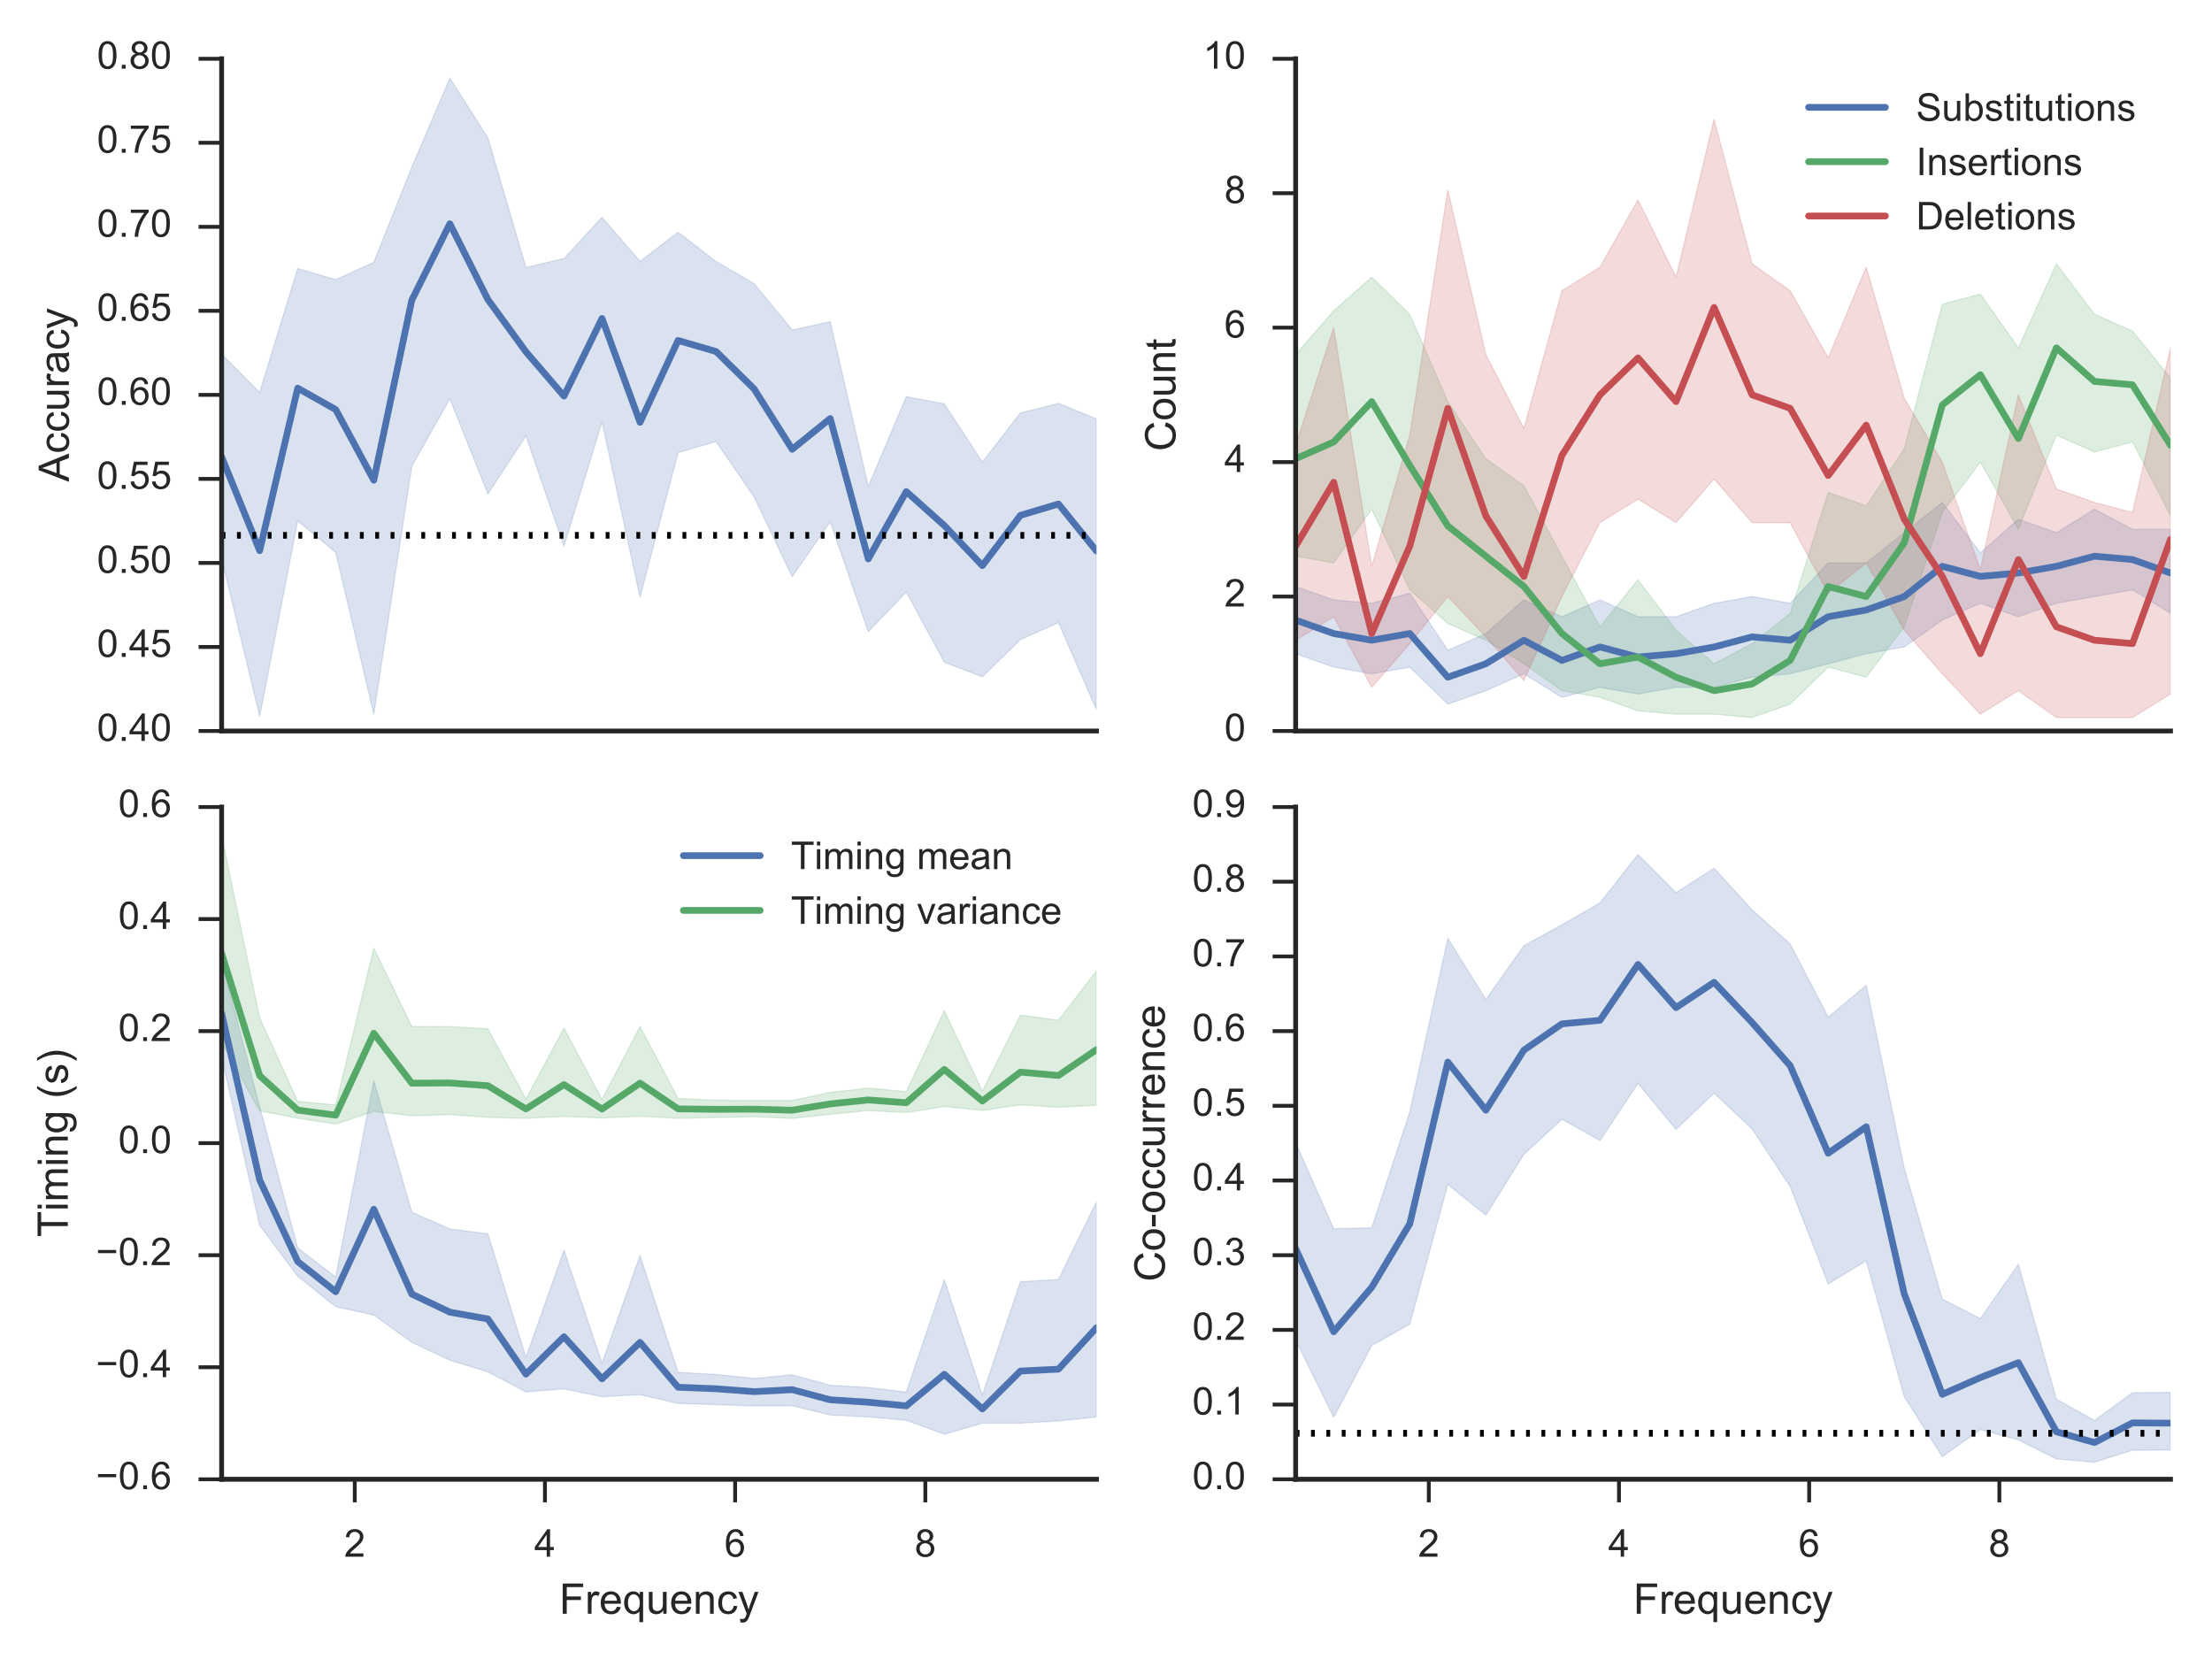 <?xml version="1.0" encoding="utf-8" standalone="no"?>
<!DOCTYPE svg PUBLIC "-//W3C//DTD SVG 1.1//EN"
  "http://www.w3.org/Graphics/SVG/1.1/DTD/svg11.dtd">
<!-- Created with matplotlib (http://matplotlib.org/) -->
<svg height="432pt" version="1.1" viewBox="0 0 576 432" width="576pt" xmlns="http://www.w3.org/2000/svg" xmlns:xlink="http://www.w3.org/1999/xlink">
 <defs>
  <style type="text/css">
*{stroke-linecap:butt;stroke-linejoin:round;stroke-miterlimit:100000;}
  </style>
 </defs>
 <g id="figure_1">
  <g id="patch_1">
   <path d="M 0 432 
L 576 432 
L 576 0 
L 0 0 
z
" style="fill:#ffffff;"/>
  </g>
  <g id="axes_1">
   <g id="patch_2">
    <path d="M 57.712 190.35 
L 285.525 190.35 
L 285.525 15.3 
L 57.712 15.3 
z
" style="fill:#ffffff;"/>
   </g>
   <g id="matplotlib.axis_1"/>
   <g id="matplotlib.axis_2">
    <g id="ytick_1">
     <g id="line2d_1">
      <defs>
       <path d="M 0 0 
L -6 0 
" id="meaf7dfcb16" style="stroke:#262626;"/>
      </defs>
      <g>
       <use style="fill:#262626;stroke:#262626;" x="57.712" xlink:href="#meaf7dfcb16" y="190.35"/>
      </g>
     </g>
     <g id="text_1">
      <!-- 0.40 -->
      <defs>
       <path d="M 4.156 35.297 
Q 4.156 48 6.766 55.734 
Q 9.375 63.484 14.516 67.672 
Q 19.672 71.875 27.484 71.875 
Q 33.25 71.875 37.594 69.547 
Q 41.938 67.234 44.766 62.859 
Q 47.609 58.5 49.219 52.219 
Q 50.828 45.953 50.828 35.297 
Q 50.828 22.703 48.234 14.969 
Q 45.656 7.234 40.5 3 
Q 35.359 -1.219 27.484 -1.219 
Q 17.141 -1.219 11.234 6.203 
Q 4.156 15.141 4.156 35.297 
M 13.188 35.297 
Q 13.188 17.672 17.312 11.828 
Q 21.438 6 27.484 6 
Q 33.547 6 37.672 11.859 
Q 41.797 17.719 41.797 35.297 
Q 41.797 52.984 37.672 58.781 
Q 33.547 64.594 27.391 64.594 
Q 21.344 64.594 17.719 59.469 
Q 13.188 52.938 13.188 35.297 
" id="ArialMT-30"/>
       <path d="M 9.078 0 
L 9.078 10.016 
L 19.094 10.016 
L 19.094 0 
z
" id="ArialMT-2e"/>
       <path d="M 32.328 0 
L 32.328 17.141 
L 1.266 17.141 
L 1.266 25.203 
L 33.938 71.578 
L 41.109 71.578 
L 41.109 25.203 
L 50.781 25.203 
L 50.781 17.141 
L 41.109 17.141 
L 41.109 0 
z
M 32.328 25.203 
L 32.328 57.469 
L 9.906 25.203 
z
" id="ArialMT-34"/>
      </defs>
      <g style="fill:#262626;" transform="translate(25.252 192.935)scale(0.1 -0.1)">
       <use xlink:href="#ArialMT-30"/>
       <use x="55.615" xlink:href="#ArialMT-2e"/>
       <use x="83.398" xlink:href="#ArialMT-34"/>
       <use x="139.014" xlink:href="#ArialMT-30"/>
      </g>
     </g>
    </g>
    <g id="ytick_2">
     <g id="line2d_2">
      <g>
       <use style="fill:#262626;stroke:#262626;" x="57.712" xlink:href="#meaf7dfcb16" y="168.469"/>
      </g>
     </g>
     <g id="text_2">
      <!-- 0.45 -->
      <defs>
       <path d="M 4.156 18.75 
L 13.375 19.531 
Q 14.406 12.797 18.141 9.391 
Q 21.875 6 27.156 6 
Q 33.5 6 37.891 10.781 
Q 42.281 15.578 42.281 23.484 
Q 42.281 31 38.062 35.344 
Q 33.844 39.703 27 39.703 
Q 22.75 39.703 19.328 37.766 
Q 15.922 35.844 13.969 32.766 
L 5.719 33.844 
L 12.641 70.609 
L 48.25 70.609 
L 48.25 62.203 
L 19.672 62.203 
L 15.828 42.969 
Q 22.266 47.469 29.344 47.469 
Q 38.719 47.469 45.156 40.969 
Q 51.609 34.469 51.609 24.266 
Q 51.609 14.547 45.953 7.469 
Q 39.062 -1.219 27.156 -1.219 
Q 17.391 -1.219 11.203 4.25 
Q 5.031 9.719 4.156 18.75 
" id="ArialMT-35"/>
      </defs>
      <g style="fill:#262626;" transform="translate(25.252 171.054)scale(0.1 -0.1)">
       <use xlink:href="#ArialMT-30"/>
       <use x="55.615" xlink:href="#ArialMT-2e"/>
       <use x="83.398" xlink:href="#ArialMT-34"/>
       <use x="139.014" xlink:href="#ArialMT-35"/>
      </g>
     </g>
    </g>
    <g id="ytick_3">
     <g id="line2d_3">
      <g>
       <use style="fill:#262626;stroke:#262626;" x="57.712" xlink:href="#meaf7dfcb16" y="146.588"/>
      </g>
     </g>
     <g id="text_3">
      <!-- 0.50 -->
      <g style="fill:#262626;" transform="translate(25.252 149.173)scale(0.1 -0.1)">
       <use xlink:href="#ArialMT-30"/>
       <use x="55.615" xlink:href="#ArialMT-2e"/>
       <use x="83.398" xlink:href="#ArialMT-35"/>
       <use x="139.014" xlink:href="#ArialMT-30"/>
      </g>
     </g>
    </g>
    <g id="ytick_4">
     <g id="line2d_4">
      <g>
       <use style="fill:#262626;stroke:#262626;" x="57.712" xlink:href="#meaf7dfcb16" y="124.706"/>
      </g>
     </g>
     <g id="text_4">
      <!-- 0.55 -->
      <g style="fill:#262626;" transform="translate(25.252 127.291)scale(0.1 -0.1)">
       <use xlink:href="#ArialMT-30"/>
       <use x="55.615" xlink:href="#ArialMT-2e"/>
       <use x="83.398" xlink:href="#ArialMT-35"/>
       <use x="139.014" xlink:href="#ArialMT-35"/>
      </g>
     </g>
    </g>
    <g id="ytick_5">
     <g id="line2d_5">
      <g>
       <use style="fill:#262626;stroke:#262626;" x="57.712" xlink:href="#meaf7dfcb16" y="102.825"/>
      </g>
     </g>
     <g id="text_5">
      <!-- 0.60 -->
      <defs>
       <path d="M 49.75 54.047 
L 41.016 53.375 
Q 39.844 58.547 37.703 60.891 
Q 34.125 64.656 28.906 64.656 
Q 24.703 64.656 21.531 62.312 
Q 17.391 59.281 14.984 53.469 
Q 12.594 47.656 12.5 36.922 
Q 15.672 41.75 20.266 44.094 
Q 24.859 46.438 29.891 46.438 
Q 38.672 46.438 44.844 39.969 
Q 51.031 33.5 51.031 23.25 
Q 51.031 16.5 48.125 10.719 
Q 45.219 4.938 40.141 1.859 
Q 35.062 -1.219 28.609 -1.219 
Q 17.625 -1.219 10.688 6.859 
Q 3.766 14.938 3.766 33.5 
Q 3.766 54.25 11.422 63.672 
Q 18.109 71.875 29.438 71.875 
Q 37.891 71.875 43.281 67.141 
Q 48.688 62.406 49.75 54.047 
M 13.875 23.188 
Q 13.875 18.656 15.797 14.5 
Q 17.719 10.359 21.188 8.172 
Q 24.656 6 28.469 6 
Q 34.031 6 38.031 10.484 
Q 42.047 14.984 42.047 22.703 
Q 42.047 30.125 38.078 34.391 
Q 34.125 38.672 28.125 38.672 
Q 22.172 38.672 18.016 34.391 
Q 13.875 30.125 13.875 23.188 
" id="ArialMT-36"/>
      </defs>
      <g style="fill:#262626;" transform="translate(25.252 105.41)scale(0.1 -0.1)">
       <use xlink:href="#ArialMT-30"/>
       <use x="55.615" xlink:href="#ArialMT-2e"/>
       <use x="83.398" xlink:href="#ArialMT-36"/>
       <use x="139.014" xlink:href="#ArialMT-30"/>
      </g>
     </g>
    </g>
    <g id="ytick_6">
     <g id="line2d_6">
      <g>
       <use style="fill:#262626;stroke:#262626;" x="57.712" xlink:href="#meaf7dfcb16" y="80.944"/>
      </g>
     </g>
     <g id="text_6">
      <!-- 0.65 -->
      <g style="fill:#262626;" transform="translate(25.252 83.529)scale(0.1 -0.1)">
       <use xlink:href="#ArialMT-30"/>
       <use x="55.615" xlink:href="#ArialMT-2e"/>
       <use x="83.398" xlink:href="#ArialMT-36"/>
       <use x="139.014" xlink:href="#ArialMT-35"/>
      </g>
     </g>
    </g>
    <g id="ytick_7">
     <g id="line2d_7">
      <g>
       <use style="fill:#262626;stroke:#262626;" x="57.712" xlink:href="#meaf7dfcb16" y="59.062"/>
      </g>
     </g>
     <g id="text_7">
      <!-- 0.70 -->
      <defs>
       <path d="M 4.734 62.203 
L 4.734 70.656 
L 51.078 70.656 
L 51.078 63.812 
Q 44.234 56.547 37.516 44.484 
Q 30.812 32.422 27.156 19.672 
Q 24.516 10.688 23.781 0 
L 14.75 0 
Q 14.891 8.453 18.062 20.406 
Q 21.234 32.375 27.172 43.484 
Q 33.109 54.594 39.797 62.203 
z
" id="ArialMT-37"/>
      </defs>
      <g style="fill:#262626;" transform="translate(25.252 61.648)scale(0.1 -0.1)">
       <use xlink:href="#ArialMT-30"/>
       <use x="55.615" xlink:href="#ArialMT-2e"/>
       <use x="83.398" xlink:href="#ArialMT-37"/>
       <use x="139.014" xlink:href="#ArialMT-30"/>
      </g>
     </g>
    </g>
    <g id="ytick_8">
     <g id="line2d_8">
      <g>
       <use style="fill:#262626;stroke:#262626;" x="57.712" xlink:href="#meaf7dfcb16" y="37.181"/>
      </g>
     </g>
     <g id="text_8">
      <!-- 0.75 -->
      <g style="fill:#262626;" transform="translate(25.252 39.766)scale(0.1 -0.1)">
       <use xlink:href="#ArialMT-30"/>
       <use x="55.615" xlink:href="#ArialMT-2e"/>
       <use x="83.398" xlink:href="#ArialMT-37"/>
       <use x="139.014" xlink:href="#ArialMT-35"/>
      </g>
     </g>
    </g>
    <g id="ytick_9">
     <g id="line2d_9">
      <g>
       <use style="fill:#262626;stroke:#262626;" x="57.712" xlink:href="#meaf7dfcb16" y="15.3"/>
      </g>
     </g>
     <g id="text_9">
      <!-- 0.80 -->
      <defs>
       <path d="M 17.672 38.812 
Q 12.203 40.828 9.562 44.531 
Q 6.938 48.25 6.938 53.422 
Q 6.938 61.234 12.547 66.547 
Q 18.172 71.875 27.484 71.875 
Q 36.859 71.875 42.578 66.422 
Q 48.297 60.984 48.297 53.172 
Q 48.297 48.188 45.672 44.5 
Q 43.062 40.828 37.75 38.812 
Q 44.344 36.672 47.781 31.875 
Q 51.219 27.094 51.219 20.453 
Q 51.219 11.281 44.719 5.031 
Q 38.234 -1.219 27.641 -1.219 
Q 17.047 -1.219 10.547 5.047 
Q 4.047 11.328 4.047 20.703 
Q 4.047 27.688 7.594 32.391 
Q 11.141 37.109 17.672 38.812 
M 15.922 53.719 
Q 15.922 48.641 19.188 45.406 
Q 22.469 42.188 27.688 42.188 
Q 32.766 42.188 36.016 45.375 
Q 39.266 48.578 39.266 53.219 
Q 39.266 58.062 35.906 61.359 
Q 32.562 64.656 27.594 64.656 
Q 22.562 64.656 19.234 61.422 
Q 15.922 58.203 15.922 53.719 
M 13.094 20.656 
Q 13.094 16.891 14.875 13.375 
Q 16.656 9.859 20.172 7.922 
Q 23.688 6 27.734 6 
Q 34.031 6 38.125 10.047 
Q 42.234 14.109 42.234 20.359 
Q 42.234 26.703 38.016 30.859 
Q 33.797 35.016 27.438 35.016 
Q 21.234 35.016 17.156 30.906 
Q 13.094 26.812 13.094 20.656 
" id="ArialMT-38"/>
      </defs>
      <g style="fill:#262626;" transform="translate(25.252 17.885)scale(0.1 -0.1)">
       <use xlink:href="#ArialMT-30"/>
       <use x="55.615" xlink:href="#ArialMT-2e"/>
       <use x="83.398" xlink:href="#ArialMT-38"/>
       <use x="139.014" xlink:href="#ArialMT-30"/>
      </g>
     </g>
    </g>
    <g id="text_10">
     <!-- Accuracy -->
     <defs>
      <path d="M 40.438 19 
L 49.078 17.875 
Q 47.656 8.938 41.812 3.875 
Q 35.984 -1.172 27.484 -1.172 
Q 16.844 -1.172 10.375 5.781 
Q 3.906 12.75 3.906 25.734 
Q 3.906 34.125 6.688 40.422 
Q 9.469 46.734 15.156 49.875 
Q 20.844 53.031 27.547 53.031 
Q 35.984 53.031 41.359 48.75 
Q 46.734 44.484 48.25 36.625 
L 39.703 35.297 
Q 38.484 40.531 35.375 43.156 
Q 32.281 45.797 27.875 45.797 
Q 21.234 45.797 17.078 41.031 
Q 12.938 36.281 12.938 25.984 
Q 12.938 15.531 16.938 10.797 
Q 20.953 6.062 27.391 6.062 
Q 32.562 6.062 36.031 9.234 
Q 39.5 12.406 40.438 19 
" id="ArialMT-63"/>
      <path d="M 40.438 6.391 
Q 35.547 2.25 31.031 0.531 
Q 26.516 -1.172 21.344 -1.172 
Q 12.797 -1.172 8.203 3 
Q 3.609 7.172 3.609 13.672 
Q 3.609 17.484 5.344 20.625 
Q 7.078 23.781 9.891 25.688 
Q 12.703 27.594 16.219 28.562 
Q 18.797 29.25 24.031 29.891 
Q 34.672 31.156 39.703 32.906 
Q 39.75 34.719 39.75 35.203 
Q 39.75 40.578 37.25 42.781 
Q 33.891 45.75 27.25 45.75 
Q 21.047 45.75 18.094 43.578 
Q 15.141 41.406 13.719 35.891 
L 5.125 37.062 
Q 6.297 42.578 8.984 45.969 
Q 11.672 49.359 16.75 51.188 
Q 21.828 53.031 28.516 53.031 
Q 35.156 53.031 39.297 51.469 
Q 43.453 49.906 45.406 47.531 
Q 47.359 45.172 48.141 41.547 
Q 48.578 39.312 48.578 33.453 
L 48.578 21.734 
Q 48.578 9.469 49.141 6.219 
Q 49.703 2.984 51.375 0 
L 42.188 0 
Q 40.828 2.734 40.438 6.391 
M 39.703 26.031 
Q 34.906 24.078 25.344 22.703 
Q 19.922 21.922 17.672 20.938 
Q 15.438 19.969 14.203 18.094 
Q 12.984 16.219 12.984 13.922 
Q 12.984 10.406 15.641 8.062 
Q 18.312 5.719 23.438 5.719 
Q 28.516 5.719 32.469 7.938 
Q 36.422 10.156 38.281 14.016 
Q 39.703 17 39.703 22.797 
z
" id="ArialMT-61"/>
      <path d="M 6.203 -19.969 
L 5.219 -11.719 
Q 8.109 -12.5 10.25 -12.5 
Q 13.188 -12.5 14.938 -11.516 
Q 16.703 -10.547 17.828 -8.797 
Q 18.656 -7.469 20.516 -2.25 
Q 20.75 -1.516 21.297 -0.094 
L 1.609 51.859 
L 11.078 51.859 
L 21.875 21.828 
Q 23.969 16.109 25.641 9.812 
Q 27.156 15.875 29.25 21.625 
L 40.328 51.859 
L 49.125 51.859 
L 29.391 -0.875 
Q 26.219 -9.422 24.469 -12.641 
Q 22.125 -17 19.094 -19.016 
Q 16.062 -21.047 11.859 -21.047 
Q 9.328 -21.047 6.203 -19.969 
" id="ArialMT-79"/>
      <path d="M -0.141 0 
L 27.344 71.578 
L 37.547 71.578 
L 66.844 0 
L 56.062 0 
L 47.703 21.688 
L 17.781 21.688 
L 9.906 0 
z
M 20.516 29.391 
L 44.781 29.391 
L 37.312 49.219 
Q 33.891 58.25 32.234 64.062 
Q 30.859 57.172 28.375 50.391 
z
" id="ArialMT-41"/>
      <path d="M 40.578 0 
L 40.578 7.625 
Q 34.516 -1.172 24.125 -1.172 
Q 19.531 -1.172 15.547 0.578 
Q 11.578 2.344 9.641 5 
Q 7.719 7.672 6.938 11.531 
Q 6.391 14.109 6.391 19.734 
L 6.391 51.859 
L 15.188 51.859 
L 15.188 23.094 
Q 15.188 16.219 15.719 13.812 
Q 16.547 10.359 19.234 8.375 
Q 21.922 6.391 25.875 6.391 
Q 29.828 6.391 33.297 8.422 
Q 36.766 10.453 38.203 13.938 
Q 39.656 17.438 39.656 24.078 
L 39.656 51.859 
L 48.438 51.859 
L 48.438 0 
z
" id="ArialMT-75"/>
      <path d="M 6.5 0 
L 6.5 51.859 
L 14.406 51.859 
L 14.406 44 
Q 17.438 49.516 20 51.266 
Q 22.562 53.031 25.641 53.031 
Q 30.078 53.031 34.672 50.203 
L 31.641 42.047 
Q 28.422 43.953 25.203 43.953 
Q 22.312 43.953 20.016 42.219 
Q 17.719 40.484 16.75 37.406 
Q 15.281 32.719 15.281 27.156 
L 15.281 0 
z
" id="ArialMT-72"/>
     </defs>
     <g style="fill:#262626;" transform="translate(17.936 125.442)rotate(-90.0)scale(0.11 -0.11)">
      <use xlink:href="#ArialMT-41"/>
      <use x="66.699" xlink:href="#ArialMT-63"/>
      <use x="116.699" xlink:href="#ArialMT-63"/>
      <use x="166.699" xlink:href="#ArialMT-75"/>
      <use x="222.314" xlink:href="#ArialMT-72"/>
      <use x="255.615" xlink:href="#ArialMT-61"/>
      <use x="311.23" xlink:href="#ArialMT-63"/>
      <use x="361.23" xlink:href="#ArialMT-79"/>
     </g>
    </g>
   </g>
   <g id="PolyCollection_1">
    <defs>
     <path d="M 57.712 -339.808 
L 57.712 -286.595 
L 67.617 -245.479 
L 77.522 -296.383 
L 87.427 -288.13 
L 97.332 -246.047 
L 107.237 -310.607 
L 117.142 -328.167 
L 127.047 -303.396 
L 136.952 -318.489 
L 146.857 -289.79 
L 156.761 -322.101 
L 166.666 -276.507 
L 176.571 -314.149 
L 186.476 -317.017 
L 196.381 -302.564 
L 206.286 -281.838 
L 216.191 -296.129 
L 226.096 -267.517 
L 236.001 -277.843 
L 245.905 -259.554 
L 255.81 -255.759 
L 265.715 -265.458 
L 275.62 -269.88 
L 285.525 -247.205 
L 285.525 -322.926 
L 285.525 -322.926 
L 275.62 -326.968 
L 265.715 -324.479 
L 255.81 -311.663 
L 245.905 -326.84 
L 236.001 -328.702 
L 226.096 -305.334 
L 216.191 -348.246 
L 206.286 -346.068 
L 196.381 -358.141 
L 186.476 -363.879 
L 176.571 -371.538 
L 166.666 -363.919 
L 156.761 -375.424 
L 146.857 -364.669 
L 136.952 -362.362 
L 127.047 -396.09 
L 117.142 -411.622 
L 107.237 -388.464 
L 97.332 -363.69 
L 87.427 -359.18 
L 77.522 -362.089 
L 67.617 -329.826 
L 57.712 -339.808 
z
" id="m295ebd6a8b" style="stroke:#4c72b0;stroke-opacity:0.2;stroke-width:0.3;"/>
    </defs>
    <g clip-path="url(#p35e0acf60a)">
     <use style="fill:#4c72b0;fill-opacity:0.2;stroke:#4c72b0;stroke-opacity:0.2;stroke-width:0.3;" x="0.0" xlink:href="#m295ebd6a8b" y="432.0"/>
    </g>
   </g>
   <g id="line2d_10">
    <path clip-path="url(#p35e0acf60a)" d="M 57.712 118.974 
L 67.617 143.393 
L 77.522 101.07 
L 87.427 106.652 
L 97.332 125.039 
L 107.237 78.143 
L 117.142 58.268 
L 127.047 77.999 
L 136.952 91.599 
L 146.857 103.139 
L 156.761 82.921 
L 166.666 109.975 
L 176.571 88.652 
L 186.476 91.537 
L 196.381 101.287 
L 206.286 116.991 
L 216.191 108.983 
L 226.096 145.533 
L 236.001 128.006 
L 245.905 136.852 
L 255.81 147.293 
L 265.715 134.199 
L 275.62 131.24 
L 285.525 143.491 
" style="fill:none;stroke:#4c72b0;stroke-linecap:round;stroke-width:1.75;"/>
   </g>
   <g id="line2d_11">
    <path clip-path="url(#p35e0acf60a)" d="M 57.712 139.4 
L 285.525 139.4 
" style="fill:none;stroke:#000000;stroke-dasharray:1,3;stroke-dashoffset:0.0;stroke-width:1.75;"/>
   </g>
   <g id="patch_3">
    <path d="M 57.712 190.35 
L 285.525 190.35 
" style="fill:none;stroke:#262626;stroke-linecap:square;stroke-linejoin:miter;stroke-width:1.25;"/>
   </g>
   <g id="patch_4">
    <path d="M 57.712 190.35 
L 57.712 15.3 
" style="fill:none;stroke:#262626;stroke-linecap:square;stroke-linejoin:miter;stroke-width:1.25;"/>
   </g>
  </g>
  <g id="axes_2">
   <g id="patch_5">
    <path d="M 337.387 190.35 
L 565.2 190.35 
L 565.2 15.3 
L 337.387 15.3 
z
" style="fill:#ffffff;"/>
   </g>
   <g id="matplotlib.axis_3"/>
   <g id="matplotlib.axis_4">
    <g id="ytick_10">
     <g id="line2d_12">
      <g>
       <use style="fill:#262626;stroke:#262626;" x="337.387" xlink:href="#meaf7dfcb16" y="190.35"/>
      </g>
     </g>
     <g id="text_11">
      <!-- 0 -->
      <g style="fill:#262626;" transform="translate(318.827 192.935)scale(0.1 -0.1)">
       <use xlink:href="#ArialMT-30"/>
      </g>
     </g>
    </g>
    <g id="ytick_11">
     <g id="line2d_13">
      <g>
       <use style="fill:#262626;stroke:#262626;" x="337.387" xlink:href="#meaf7dfcb16" y="155.34"/>
      </g>
     </g>
     <g id="text_12">
      <!-- 2 -->
      <defs>
       <path d="M 50.344 8.453 
L 50.344 0 
L 3.031 0 
Q 2.938 3.172 4.047 6.109 
Q 5.859 10.938 9.828 15.625 
Q 13.812 20.312 21.344 26.469 
Q 33.016 36.031 37.109 41.625 
Q 41.219 47.219 41.219 52.203 
Q 41.219 57.422 37.469 61 
Q 33.734 64.594 27.734 64.594 
Q 21.391 64.594 17.578 60.781 
Q 13.766 56.984 13.719 50.25 
L 4.688 51.172 
Q 5.609 61.281 11.656 66.578 
Q 17.719 71.875 27.938 71.875 
Q 38.234 71.875 44.234 66.156 
Q 50.25 60.453 50.25 52 
Q 50.25 47.703 48.484 43.547 
Q 46.734 39.406 42.656 34.812 
Q 38.578 30.219 29.109 22.219 
Q 21.188 15.578 18.938 13.203 
Q 16.703 10.844 15.234 8.453 
z
" id="ArialMT-32"/>
      </defs>
      <g style="fill:#262626;" transform="translate(318.827 157.925)scale(0.1 -0.1)">
       <use xlink:href="#ArialMT-32"/>
      </g>
     </g>
    </g>
    <g id="ytick_12">
     <g id="line2d_14">
      <g>
       <use style="fill:#262626;stroke:#262626;" x="337.387" xlink:href="#meaf7dfcb16" y="120.33"/>
      </g>
     </g>
     <g id="text_13">
      <!-- 4 -->
      <g style="fill:#262626;" transform="translate(318.827 122.915)scale(0.1 -0.1)">
       <use xlink:href="#ArialMT-34"/>
      </g>
     </g>
    </g>
    <g id="ytick_13">
     <g id="line2d_15">
      <g>
       <use style="fill:#262626;stroke:#262626;" x="337.387" xlink:href="#meaf7dfcb16" y="85.32"/>
      </g>
     </g>
     <g id="text_14">
      <!-- 6 -->
      <g style="fill:#262626;" transform="translate(318.827 87.905)scale(0.1 -0.1)">
       <use xlink:href="#ArialMT-36"/>
      </g>
     </g>
    </g>
    <g id="ytick_14">
     <g id="line2d_16">
      <g>
       <use style="fill:#262626;stroke:#262626;" x="337.387" xlink:href="#meaf7dfcb16" y="50.31"/>
      </g>
     </g>
     <g id="text_15">
      <!-- 8 -->
      <g style="fill:#262626;" transform="translate(318.827 52.895)scale(0.1 -0.1)">
       <use xlink:href="#ArialMT-38"/>
      </g>
     </g>
    </g>
    <g id="ytick_15">
     <g id="line2d_17">
      <g>
       <use style="fill:#262626;stroke:#262626;" x="337.387" xlink:href="#meaf7dfcb16" y="15.3"/>
      </g>
     </g>
     <g id="text_16">
      <!-- 10 -->
      <defs>
       <path d="M 37.25 0 
L 28.469 0 
L 28.469 56 
Q 25.297 52.984 20.141 49.953 
Q 14.984 46.922 10.891 45.406 
L 10.891 53.906 
Q 18.266 57.375 23.781 62.297 
Q 29.297 67.234 31.594 71.875 
L 37.25 71.875 
z
" id="ArialMT-31"/>
      </defs>
      <g style="fill:#262626;" transform="translate(313.266 17.885)scale(0.1 -0.1)">
       <use xlink:href="#ArialMT-31"/>
       <use x="55.615" xlink:href="#ArialMT-30"/>
      </g>
     </g>
    </g>
    <g id="text_17">
     <!-- Count -->
     <defs>
      <path d="M 25.781 7.859 
L 27.047 0.094 
Q 23.344 -0.688 20.406 -0.688 
Q 15.625 -0.688 12.984 0.828 
Q 10.359 2.344 9.281 4.812 
Q 8.203 7.281 8.203 15.188 
L 8.203 45.016 
L 1.766 45.016 
L 1.766 51.859 
L 8.203 51.859 
L 8.203 64.703 
L 16.938 69.969 
L 16.938 51.859 
L 25.781 51.859 
L 25.781 45.016 
L 16.938 45.016 
L 16.938 14.703 
Q 16.938 10.938 17.406 9.859 
Q 17.875 8.797 18.922 8.156 
Q 19.969 7.516 21.922 7.516 
Q 23.391 7.516 25.781 7.859 
" id="ArialMT-74"/>
      <path d="M 58.797 25.094 
L 68.266 22.703 
Q 65.281 11.031 57.547 4.906 
Q 49.812 -1.219 38.625 -1.219 
Q 27.047 -1.219 19.797 3.484 
Q 12.547 8.203 8.766 17.141 
Q 4.984 26.078 4.984 36.328 
Q 4.984 47.516 9.25 55.828 
Q 13.531 64.156 21.406 68.469 
Q 29.297 72.797 38.766 72.797 
Q 49.516 72.797 56.828 67.328 
Q 64.156 61.859 67.047 51.953 
L 57.719 49.75 
Q 55.219 57.562 50.484 61.125 
Q 45.75 64.703 38.578 64.703 
Q 30.328 64.703 24.781 60.734 
Q 19.234 56.781 16.984 50.109 
Q 14.75 43.453 14.75 36.375 
Q 14.75 27.25 17.406 20.438 
Q 20.062 13.625 25.672 10.25 
Q 31.297 6.891 37.844 6.891 
Q 45.797 6.891 51.312 11.469 
Q 56.844 16.062 58.797 25.094 
" id="ArialMT-43"/>
      <path d="M 3.328 25.922 
Q 3.328 40.328 11.328 47.266 
Q 18.016 53.031 27.641 53.031 
Q 38.328 53.031 45.109 46.016 
Q 51.906 39.016 51.906 26.656 
Q 51.906 16.656 48.906 10.906 
Q 45.906 5.172 40.156 2 
Q 34.422 -1.172 27.641 -1.172 
Q 16.75 -1.172 10.031 5.812 
Q 3.328 12.797 3.328 25.922 
M 12.359 25.922 
Q 12.359 15.969 16.703 11.016 
Q 21.047 6.062 27.641 6.062 
Q 34.188 6.062 38.531 11.031 
Q 42.875 16.016 42.875 26.219 
Q 42.875 35.844 38.5 40.797 
Q 34.125 45.75 27.641 45.75 
Q 21.047 45.75 16.703 40.812 
Q 12.359 35.891 12.359 25.922 
" id="ArialMT-6f"/>
      <path d="M 6.594 0 
L 6.594 51.859 
L 14.5 51.859 
L 14.5 44.484 
Q 20.219 53.031 31 53.031 
Q 35.688 53.031 39.625 51.344 
Q 43.562 49.656 45.516 46.922 
Q 47.469 44.188 48.25 40.438 
Q 48.734 37.984 48.734 31.891 
L 48.734 0 
L 39.938 0 
L 39.938 31.547 
Q 39.938 36.922 38.906 39.578 
Q 37.891 42.234 35.281 43.812 
Q 32.672 45.406 29.156 45.406 
Q 23.531 45.406 19.453 41.844 
Q 15.375 38.281 15.375 28.328 
L 15.375 0 
z
" id="ArialMT-6e"/>
     </defs>
     <g style="fill:#262626;" transform="translate(306.079 117.501)rotate(-90.0)scale(0.11 -0.11)">
      <use xlink:href="#ArialMT-43"/>
      <use x="72.217" xlink:href="#ArialMT-6f"/>
      <use x="127.832" xlink:href="#ArialMT-75"/>
      <use x="183.447" xlink:href="#ArialMT-6e"/>
      <use x="239.062" xlink:href="#ArialMT-74"/>
     </g>
    </g>
   </g>
   <g id="PolyCollection_2">
    <defs>
     <path d="M 337.387 -279.286 
L 337.387 -261.781 
L 347.292 -258.28 
L 357.197 -256.529 
L 367.102 -258.28 
L 377.007 -248.652 
L 386.912 -252.153 
L 396.817 -256.529 
L 406.722 -250.403 
L 416.627 -253.006 
L 426.532 -251.278 
L 436.436 -253.028 
L 446.341 -253.028 
L 456.246 -255.654 
L 466.151 -256.529 
L 476.056 -259.155 
L 485.961 -261.781 
L 495.866 -263.531 
L 505.771 -270.533 
L 515.676 -274.909 
L 525.58 -271.409 
L 535.485 -274.909 
L 545.39 -276.66 
L 555.295 -278.411 
L 565.2 -272.284 
L 565.2 -294.165 
L 565.2 -294.165 
L 555.295 -294.165 
L 545.39 -299.416 
L 535.485 -293.312 
L 525.58 -296.791 
L 515.676 -288.038 
L 505.771 -301.167 
L 495.866 -293.29 
L 485.961 -285.413 
L 476.056 -285.413 
L 466.151 -274.909 
L 456.246 -276.66 
L 446.341 -274.909 
L 436.436 -271.409 
L 426.532 -271.409 
L 416.627 -275.785 
L 406.722 -271.409 
L 396.817 -275.785 
L 386.912 -267.032 
L 377.007 -262.678 
L 367.102 -277.535 
L 357.197 -274.909 
L 347.292 -275.785 
L 337.387 -279.286 
z
" id="m5ef0b4d9e6" style="stroke:#4c72b0;stroke-opacity:0.2;stroke-width:0.3;"/>
    </defs>
    <g clip-path="url(#pf154da0964)">
     <use style="fill:#4c72b0;fill-opacity:0.2;stroke:#4c72b0;stroke-opacity:0.2;stroke-width:0.3;" x="0.0" xlink:href="#m5ef0b4d9e6" y="432.0"/>
    </g>
   </g>
   <g id="PolyCollection_3">
    <defs>
     <path d="M 337.387 -339.678 
L 337.387 -287.163 
L 347.292 -285.413 
L 357.197 -299.416 
L 367.102 -278.411 
L 377.007 -269.658 
L 386.912 -265.282 
L 396.817 -259.155 
L 406.722 -252.153 
L 416.627 -250.403 
L 426.532 -246.901 
L 436.436 -246.026 
L 446.341 -246.026 
L 456.246 -245.151 
L 466.151 -248.652 
L 476.056 -258.28 
L 485.961 -255.654 
L 495.866 -268.783 
L 505.771 -298.541 
L 515.676 -311.67 
L 525.58 -294.165 
L 535.485 -318.672 
L 545.39 -314.296 
L 555.295 -316.921 
L 565.2 -297.666 
L 565.2 -333.551 
L 565.2 -333.551 
L 555.295 -345.805 
L 545.39 -350.181 
L 535.485 -363.31 
L 525.58 -341.428 
L 515.676 -355.433 
L 505.771 -352.807 
L 495.866 -315.171 
L 485.961 -300.292 
L 476.056 -303.793 
L 466.151 -272.284 
L 456.246 -264.406 
L 446.341 -259.155 
L 436.436 -267.908 
L 426.532 -281.036 
L 416.627 -268.783 
L 406.722 -287.163 
L 396.817 -305.543 
L 386.912 -312.545 
L 377.007 -327.425 
L 367.102 -350.181 
L 357.197 -359.809 
L 347.292 -351.078 
L 337.387 -339.678 
z
" id="m6948a35276" style="stroke:#55a868;stroke-opacity:0.2;stroke-width:0.3;"/>
    </defs>
    <g clip-path="url(#pf154da0964)">
     <use style="fill:#55a868;fill-opacity:0.2;stroke:#55a868;stroke-opacity:0.2;stroke-width:0.3;" x="0.0" xlink:href="#m6948a35276" y="432.0"/>
    </g>
   </g>
   <g id="PolyCollection_4">
    <defs>
     <path d="M 337.387 -316.046 
L 337.387 -265.282 
L 347.292 -271.387 
L 357.197 -253.028 
L 367.102 -264.406 
L 377.007 -276.66 
L 386.912 -266.157 
L 396.817 -254.779 
L 406.722 -276.66 
L 416.627 -295.916 
L 426.532 -302.042 
L 436.436 -295.916 
L 446.341 -307.272 
L 456.246 -295.916 
L 466.151 -295.894 
L 476.056 -277.535 
L 485.961 -285.413 
L 495.866 -267.908 
L 505.771 -256.529 
L 515.676 -246.026 
L 525.58 -252.153 
L 535.485 -245.151 
L 545.39 -245.151 
L 555.295 -245.151 
L 565.2 -251.278 
L 565.2 -341.428 
L 565.2 -341.428 
L 555.295 -298.541 
L 545.39 -301.167 
L 535.485 -304.668 
L 525.58 -329.197 
L 515.676 -283.662 
L 505.771 -311.67 
L 495.866 -328.3 
L 485.961 -362.435 
L 476.056 -338.803 
L 466.151 -356.308 
L 456.246 -363.31 
L 446.341 -400.945 
L 436.436 -359.809 
L 426.532 -379.94 
L 416.627 -362.435 
L 406.722 -356.308 
L 396.817 -320.423 
L 386.912 -339.678 
L 377.007 -382.565 
L 367.102 -318.672 
L 357.197 -284.537 
L 347.292 -346.68 
L 337.387 -316.046 
z
" id="m2689308c7f" style="stroke:#c44e52;stroke-opacity:0.2;stroke-width:0.3;"/>
    </defs>
    <g clip-path="url(#pf154da0964)">
     <use style="fill:#c44e52;fill-opacity:0.2;stroke:#c44e52;stroke-opacity:0.2;stroke-width:0.3;" x="0.0" xlink:href="#m2689308c7f" y="432.0"/>
    </g>
   </g>
   <g id="line2d_18">
    <path clip-path="url(#pf154da0964)" d="M 337.387 161.467 
L 347.292 164.968 
L 357.197 166.718 
L 367.102 164.968 
L 377.007 176.346 
L 386.912 172.845 
L 396.817 166.718 
L 406.722 171.97 
L 416.627 168.469 
L 426.532 171.095 
L 436.436 170.219 
L 446.341 168.469 
L 456.246 165.843 
L 466.151 166.718 
L 476.056 160.591 
L 485.961 158.841 
L 495.866 155.34 
L 505.771 147.463 
L 515.676 150.089 
L 525.58 149.213 
L 535.485 147.463 
L 545.39 144.837 
L 555.295 145.712 
L 565.2 149.213 
" style="fill:none;stroke:#4c72b0;stroke-linecap:round;stroke-width:1.75;"/>
   </g>
   <g id="line2d_19">
    <path clip-path="url(#pf154da0964)" d="M 337.387 119.455 
L 347.292 115.079 
L 357.197 104.576 
L 367.102 121.205 
L 377.007 136.96 
L 386.912 144.837 
L 396.817 152.714 
L 406.722 164.968 
L 416.627 172.845 
L 426.532 171.095 
L 436.436 176.346 
L 446.341 179.847 
L 456.246 178.096 
L 466.151 171.97 
L 476.056 152.714 
L 485.961 155.34 
L 495.866 141.336 
L 505.771 105.451 
L 515.676 97.573 
L 525.58 114.203 
L 535.485 90.572 
L 545.39 99.324 
L 555.295 100.199 
L 565.2 115.954 
" style="fill:none;stroke:#55a868;stroke-linecap:round;stroke-width:1.75;"/>
   </g>
   <g id="line2d_20">
    <path clip-path="url(#pf154da0964)" d="M 337.387 142.211 
L 347.292 125.582 
L 357.197 164.968 
L 367.102 142.211 
L 377.007 106.326 
L 386.912 134.334 
L 396.817 150.089 
L 406.722 118.579 
L 416.627 102.825 
L 426.532 93.197 
L 436.436 104.576 
L 446.341 80.069 
L 456.246 102.825 
L 466.151 106.326 
L 476.056 123.831 
L 485.961 110.702 
L 495.866 135.209 
L 505.771 150.089 
L 515.676 170.219 
L 525.58 145.712 
L 535.485 163.217 
L 545.39 166.718 
L 555.295 167.594 
L 565.2 140.461 
" style="fill:none;stroke:#c44e52;stroke-linecap:round;stroke-width:1.75;"/>
   </g>
   <g id="patch_6">
    <path d="M 337.387 190.35 
L 565.2 190.35 
" style="fill:none;stroke:#262626;stroke-linecap:square;stroke-linejoin:miter;stroke-width:1.25;"/>
   </g>
   <g id="patch_7">
    <path d="M 337.387 190.35 
L 337.387 15.3 
" style="fill:none;stroke:#262626;stroke-linecap:square;stroke-linejoin:miter;stroke-width:1.25;"/>
   </g>
   <g id="legend_1">
    <g id="line2d_21">
     <path d="M 470.947 27.958 
L 490.947 27.958 
" style="fill:none;stroke:#4c72b0;stroke-linecap:round;stroke-width:1.75;"/>
    </g>
    <g id="line2d_22"/>
    <g id="text_18">
     <!-- Substitutions -->
     <defs>
      <path d="M 4.5 23 
L 13.422 23.781 
Q 14.062 18.406 16.375 14.969 
Q 18.703 11.531 23.578 9.406 
Q 28.469 7.281 34.578 7.281 
Q 39.984 7.281 44.141 8.891 
Q 48.297 10.5 50.312 13.297 
Q 52.344 16.109 52.344 19.438 
Q 52.344 22.797 50.391 25.312 
Q 48.438 27.828 43.953 29.547 
Q 41.062 30.672 31.203 33.031 
Q 21.344 35.406 17.391 37.5 
Q 12.25 40.188 9.734 44.156 
Q 7.234 48.141 7.234 53.078 
Q 7.234 58.5 10.297 63.203 
Q 13.375 67.922 19.281 70.359 
Q 25.203 72.797 32.422 72.797 
Q 40.375 72.797 46.453 70.234 
Q 52.547 67.672 55.812 62.688 
Q 59.078 57.719 59.328 51.422 
L 50.25 50.734 
Q 49.516 57.516 45.281 60.984 
Q 41.062 64.453 32.812 64.453 
Q 24.219 64.453 20.281 61.297 
Q 16.359 58.156 16.359 53.719 
Q 16.359 49.859 19.141 47.359 
Q 21.875 44.875 33.422 42.266 
Q 44.969 39.656 49.266 37.703 
Q 55.516 34.812 58.484 30.391 
Q 61.469 25.984 61.469 20.219 
Q 61.469 14.5 58.203 9.438 
Q 54.938 4.391 48.797 1.578 
Q 42.672 -1.219 35.016 -1.219 
Q 25.297 -1.219 18.719 1.609 
Q 12.156 4.438 8.422 10.125 
Q 4.688 15.828 4.5 23 
" id="ArialMT-53"/>
      <path d="M 6.641 61.469 
L 6.641 71.578 
L 15.438 71.578 
L 15.438 61.469 
z
M 6.641 0 
L 6.641 51.859 
L 15.438 51.859 
L 15.438 0 
z
" id="ArialMT-69"/>
      <path d="M 3.078 15.484 
L 11.766 16.844 
Q 12.5 11.625 15.844 8.844 
Q 19.188 6.062 25.203 6.062 
Q 31.25 6.062 34.172 8.516 
Q 37.109 10.984 37.109 14.312 
Q 37.109 17.281 34.516 19 
Q 32.719 20.172 25.531 21.969 
Q 15.875 24.422 12.141 26.203 
Q 8.406 27.984 6.469 31.125 
Q 4.547 34.281 4.547 38.094 
Q 4.547 41.547 6.125 44.5 
Q 7.719 47.469 10.453 49.422 
Q 12.5 50.922 16.031 51.969 
Q 19.578 53.031 23.641 53.031 
Q 29.734 53.031 34.344 51.266 
Q 38.969 49.516 41.156 46.5 
Q 43.359 43.5 44.188 38.484 
L 35.594 37.312 
Q 35.016 41.312 32.203 43.547 
Q 29.391 45.797 24.266 45.797 
Q 18.219 45.797 15.625 43.797 
Q 13.031 41.797 13.031 39.109 
Q 13.031 37.406 14.109 36.031 
Q 15.188 34.625 17.484 33.688 
Q 18.797 33.203 25.25 31.453 
Q 34.578 28.953 38.25 27.359 
Q 41.938 25.781 44.031 22.75 
Q 46.141 19.734 46.141 15.234 
Q 46.141 10.844 43.578 6.953 
Q 41.016 3.078 36.172 0.953 
Q 31.344 -1.172 25.25 -1.172 
Q 15.141 -1.172 9.844 3.031 
Q 4.547 7.234 3.078 15.484 
" id="ArialMT-73"/>
      <path d="M 14.703 0 
L 6.547 0 
L 6.547 71.578 
L 15.328 71.578 
L 15.328 46.047 
Q 20.906 53.031 29.547 53.031 
Q 34.328 53.031 38.594 51.094 
Q 42.875 49.172 45.625 45.672 
Q 48.391 42.188 49.953 37.25 
Q 51.516 32.328 51.516 26.703 
Q 51.516 13.375 44.922 6.094 
Q 38.328 -1.172 29.109 -1.172 
Q 19.922 -1.172 14.703 6.5 
z
M 14.594 26.312 
Q 14.594 17 17.141 12.844 
Q 21.297 6.062 28.375 6.062 
Q 34.125 6.062 38.328 11.062 
Q 42.531 16.062 42.531 25.984 
Q 42.531 36.141 38.5 40.969 
Q 34.469 45.797 28.766 45.797 
Q 23 45.797 18.797 40.797 
Q 14.594 35.797 14.594 26.312 
" id="ArialMT-62"/>
     </defs>
     <g style="fill:#262626;" transform="translate(498.947 31.458)scale(0.1 -0.1)">
      <use xlink:href="#ArialMT-53"/>
      <use x="66.699" xlink:href="#ArialMT-75"/>
      <use x="122.314" xlink:href="#ArialMT-62"/>
      <use x="177.93" xlink:href="#ArialMT-73"/>
      <use x="227.93" xlink:href="#ArialMT-74"/>
      <use x="255.713" xlink:href="#ArialMT-69"/>
      <use x="277.93" xlink:href="#ArialMT-74"/>
      <use x="305.713" xlink:href="#ArialMT-75"/>
      <use x="361.328" xlink:href="#ArialMT-74"/>
      <use x="389.111" xlink:href="#ArialMT-69"/>
      <use x="411.328" xlink:href="#ArialMT-6f"/>
      <use x="466.943" xlink:href="#ArialMT-6e"/>
      <use x="522.559" xlink:href="#ArialMT-73"/>
     </g>
    </g>
    <g id="line2d_23">
     <path d="M 470.947 42.103 
L 490.947 42.103 
" style="fill:none;stroke:#55a868;stroke-linecap:round;stroke-width:1.75;"/>
    </g>
    <g id="line2d_24"/>
    <g id="text_19">
     <!-- Insertions -->
     <defs>
      <path d="M 9.328 0 
L 9.328 71.578 
L 18.797 71.578 
L 18.797 0 
z
" id="ArialMT-49"/>
      <path d="M 42.094 16.703 
L 51.172 15.578 
Q 49.031 7.625 43.219 3.219 
Q 37.406 -1.172 28.375 -1.172 
Q 17 -1.172 10.328 5.828 
Q 3.656 12.844 3.656 25.484 
Q 3.656 38.578 10.391 45.797 
Q 17.141 53.031 27.875 53.031 
Q 38.281 53.031 44.875 45.953 
Q 51.469 38.875 51.469 26.031 
Q 51.469 25.25 51.422 23.688 
L 12.75 23.688 
Q 13.234 15.141 17.578 10.594 
Q 21.922 6.062 28.422 6.062 
Q 33.25 6.062 36.672 8.594 
Q 40.094 11.141 42.094 16.703 
M 13.234 30.906 
L 42.188 30.906 
Q 41.609 37.453 38.875 40.719 
Q 34.672 45.797 27.984 45.797 
Q 21.922 45.797 17.797 41.75 
Q 13.672 37.703 13.234 30.906 
" id="ArialMT-65"/>
     </defs>
     <g style="fill:#262626;" transform="translate(498.947 45.603)scale(0.1 -0.1)">
      <use xlink:href="#ArialMT-49"/>
      <use x="27.783" xlink:href="#ArialMT-6e"/>
      <use x="83.398" xlink:href="#ArialMT-73"/>
      <use x="133.398" xlink:href="#ArialMT-65"/>
      <use x="189.014" xlink:href="#ArialMT-72"/>
      <use x="222.314" xlink:href="#ArialMT-74"/>
      <use x="250.098" xlink:href="#ArialMT-69"/>
      <use x="272.314" xlink:href="#ArialMT-6f"/>
      <use x="327.93" xlink:href="#ArialMT-6e"/>
      <use x="383.545" xlink:href="#ArialMT-73"/>
     </g>
    </g>
    <g id="line2d_25">
     <path d="M 470.947 56.248 
L 490.947 56.248 
" style="fill:none;stroke:#c44e52;stroke-linecap:round;stroke-width:1.75;"/>
    </g>
    <g id="line2d_26"/>
    <g id="text_20">
     <!-- Deletions -->
     <defs>
      <path d="M 6.391 0 
L 6.391 71.578 
L 15.188 71.578 
L 15.188 0 
z
" id="ArialMT-6c"/>
      <path d="M 7.719 0 
L 7.719 71.578 
L 32.375 71.578 
Q 40.719 71.578 45.125 70.562 
Q 51.266 69.141 55.609 65.438 
Q 61.281 60.641 64.078 53.188 
Q 66.891 45.75 66.891 36.188 
Q 66.891 28.031 64.984 21.734 
Q 63.094 15.438 60.109 11.297 
Q 57.125 7.172 53.578 4.797 
Q 50.047 2.438 45.047 1.219 
Q 40.047 0 33.547 0 
z
M 17.188 8.453 
L 32.469 8.453 
Q 39.547 8.453 43.578 9.766 
Q 47.609 11.078 50 13.484 
Q 53.375 16.844 55.25 22.531 
Q 57.125 28.219 57.125 36.328 
Q 57.125 47.562 53.438 53.594 
Q 49.75 59.625 44.484 61.672 
Q 40.672 63.141 32.234 63.141 
L 17.188 63.141 
z
" id="ArialMT-44"/>
     </defs>
     <g style="fill:#262626;" transform="translate(498.947 59.748)scale(0.1 -0.1)">
      <use xlink:href="#ArialMT-44"/>
      <use x="72.217" xlink:href="#ArialMT-65"/>
      <use x="127.832" xlink:href="#ArialMT-6c"/>
      <use x="150.049" xlink:href="#ArialMT-65"/>
      <use x="205.664" xlink:href="#ArialMT-74"/>
      <use x="233.447" xlink:href="#ArialMT-69"/>
      <use x="255.664" xlink:href="#ArialMT-6f"/>
      <use x="311.279" xlink:href="#ArialMT-6e"/>
      <use x="366.895" xlink:href="#ArialMT-73"/>
     </g>
    </g>
   </g>
  </g>
  <g id="axes_3">
   <g id="patch_8">
    <path d="M 57.712 385.2 
L 285.525 385.2 
L 285.525 210.15 
L 57.712 210.15 
z
" style="fill:#ffffff;"/>
   </g>
   <g id="matplotlib.axis_5">
    <g id="xtick_1">
     <g id="line2d_27">
      <defs>
       <path d="M 0 0 
L 0 6 
" id="mca4cbd54db" style="stroke:#262626;"/>
      </defs>
      <g>
       <use style="fill:#262626;stroke:#262626;" x="92.38" xlink:href="#mca4cbd54db" y="385.2"/>
      </g>
     </g>
     <g id="text_21">
      <!-- 2 -->
      <g style="fill:#262626;" transform="translate(89.599 405.358)scale(0.1 -0.1)">
       <use xlink:href="#ArialMT-32"/>
      </g>
     </g>
    </g>
    <g id="xtick_2">
     <g id="line2d_28">
      <g>
       <use style="fill:#262626;stroke:#262626;" x="141.904" xlink:href="#mca4cbd54db" y="385.2"/>
      </g>
     </g>
     <g id="text_22">
      <!-- 4 -->
      <g style="fill:#262626;" transform="translate(139.124 405.358)scale(0.1 -0.1)">
       <use xlink:href="#ArialMT-34"/>
      </g>
     </g>
    </g>
    <g id="xtick_3">
     <g id="line2d_29">
      <g>
       <use style="fill:#262626;stroke:#262626;" x="191.429" xlink:href="#mca4cbd54db" y="385.2"/>
      </g>
     </g>
     <g id="text_23">
      <!-- 6 -->
      <g style="fill:#262626;" transform="translate(188.648 405.358)scale(0.1 -0.1)">
       <use xlink:href="#ArialMT-36"/>
      </g>
     </g>
    </g>
    <g id="xtick_4">
     <g id="line2d_30">
      <g>
       <use style="fill:#262626;stroke:#262626;" x="240.953" xlink:href="#mca4cbd54db" y="385.2"/>
      </g>
     </g>
     <g id="text_24">
      <!-- 8 -->
      <g style="fill:#262626;" transform="translate(238.173 405.358)scale(0.1 -0.1)">
       <use xlink:href="#ArialMT-38"/>
      </g>
     </g>
    </g>
    <g id="text_25">
     <!-- Frequency -->
     <defs>
      <path d="M 39.656 -19.875 
L 39.656 5.516 
Q 37.594 2.641 33.906 0.734 
Q 30.219 -1.172 26.078 -1.172 
Q 16.844 -1.172 10.172 6.203 
Q 3.516 13.578 3.516 26.422 
Q 3.516 34.234 6.219 40.422 
Q 8.938 46.625 14.078 49.828 
Q 19.234 53.031 25.391 53.031 
Q 35.016 53.031 40.531 44.922 
L 40.531 51.859 
L 48.438 51.859 
L 48.438 -19.875 
z
M 12.547 26.078 
Q 12.547 16.062 16.75 11.062 
Q 20.953 6.062 26.812 6.062 
Q 32.422 6.062 36.469 10.812 
Q 40.531 15.578 40.531 25.297 
Q 40.531 35.641 36.25 40.859 
Q 31.984 46.094 26.219 46.094 
Q 20.516 46.094 16.531 41.234 
Q 12.547 36.375 12.547 26.078 
" id="ArialMT-71"/>
      <path d="M 8.203 0 
L 8.203 71.578 
L 56.5 71.578 
L 56.5 63.141 
L 17.672 63.141 
L 17.672 40.969 
L 51.266 40.969 
L 51.266 32.516 
L 17.672 32.516 
L 17.672 0 
z
" id="ArialMT-46"/>
     </defs>
     <g style="fill:#262626;" transform="translate(145.636 420.219)scale(0.11 -0.11)">
      <use xlink:href="#ArialMT-46"/>
      <use x="61.084" xlink:href="#ArialMT-72"/>
      <use x="94.385" xlink:href="#ArialMT-65"/>
      <use x="150.0" xlink:href="#ArialMT-71"/>
      <use x="205.615" xlink:href="#ArialMT-75"/>
      <use x="261.23" xlink:href="#ArialMT-65"/>
      <use x="316.846" xlink:href="#ArialMT-6e"/>
      <use x="372.461" xlink:href="#ArialMT-63"/>
      <use x="422.461" xlink:href="#ArialMT-79"/>
     </g>
    </g>
   </g>
   <g id="matplotlib.axis_6">
    <g id="ytick_16">
     <g id="line2d_31">
      <g>
       <use style="fill:#262626;stroke:#262626;" x="57.712" xlink:href="#meaf7dfcb16" y="385.2"/>
      </g>
     </g>
     <g id="text_26">
      <!-- −0.6 -->
      <defs>
       <path d="M 52.828 31.203 
L 5.562 31.203 
L 5.562 39.406 
L 52.828 39.406 
z
" id="ArialMT-2212"/>
      </defs>
      <g style="fill:#262626;" transform="translate(24.972 387.785)scale(0.1 -0.1)">
       <use xlink:href="#ArialMT-2212"/>
       <use x="58.398" xlink:href="#ArialMT-30"/>
       <use x="114.014" xlink:href="#ArialMT-2e"/>
       <use x="141.797" xlink:href="#ArialMT-36"/>
      </g>
     </g>
    </g>
    <g id="ytick_17">
     <g id="line2d_32">
      <g>
       <use style="fill:#262626;stroke:#262626;" x="57.712" xlink:href="#meaf7dfcb16" y="356.025"/>
      </g>
     </g>
     <g id="text_27">
      <!-- −0.4 -->
      <g style="fill:#262626;" transform="translate(24.972 358.61)scale(0.1 -0.1)">
       <use xlink:href="#ArialMT-2212"/>
       <use x="58.398" xlink:href="#ArialMT-30"/>
       <use x="114.014" xlink:href="#ArialMT-2e"/>
       <use x="141.797" xlink:href="#ArialMT-34"/>
      </g>
     </g>
    </g>
    <g id="ytick_18">
     <g id="line2d_33">
      <g>
       <use style="fill:#262626;stroke:#262626;" x="57.712" xlink:href="#meaf7dfcb16" y="326.85"/>
      </g>
     </g>
     <g id="text_28">
      <!-- −0.2 -->
      <g style="fill:#262626;" transform="translate(24.972 329.435)scale(0.1 -0.1)">
       <use xlink:href="#ArialMT-2212"/>
       <use x="58.398" xlink:href="#ArialMT-30"/>
       <use x="114.014" xlink:href="#ArialMT-2e"/>
       <use x="141.797" xlink:href="#ArialMT-32"/>
      </g>
     </g>
    </g>
    <g id="ytick_19">
     <g id="line2d_34">
      <g>
       <use style="fill:#262626;stroke:#262626;" x="57.712" xlink:href="#meaf7dfcb16" y="297.675"/>
      </g>
     </g>
     <g id="text_29">
      <!-- 0.0 -->
      <g style="fill:#262626;" transform="translate(30.812 300.26)scale(0.1 -0.1)">
       <use xlink:href="#ArialMT-30"/>
       <use x="55.615" xlink:href="#ArialMT-2e"/>
       <use x="83.398" xlink:href="#ArialMT-30"/>
      </g>
     </g>
    </g>
    <g id="ytick_20">
     <g id="line2d_35">
      <g>
       <use style="fill:#262626;stroke:#262626;" x="57.712" xlink:href="#meaf7dfcb16" y="268.5"/>
      </g>
     </g>
     <g id="text_30">
      <!-- 0.2 -->
      <g style="fill:#262626;" transform="translate(30.812 271.085)scale(0.1 -0.1)">
       <use xlink:href="#ArialMT-30"/>
       <use x="55.615" xlink:href="#ArialMT-2e"/>
       <use x="83.398" xlink:href="#ArialMT-32"/>
      </g>
     </g>
    </g>
    <g id="ytick_21">
     <g id="line2d_36">
      <g>
       <use style="fill:#262626;stroke:#262626;" x="57.712" xlink:href="#meaf7dfcb16" y="239.325"/>
      </g>
     </g>
     <g id="text_31">
      <!-- 0.4 -->
      <g style="fill:#262626;" transform="translate(30.812 241.91)scale(0.1 -0.1)">
       <use xlink:href="#ArialMT-30"/>
       <use x="55.615" xlink:href="#ArialMT-2e"/>
       <use x="83.398" xlink:href="#ArialMT-34"/>
      </g>
     </g>
    </g>
    <g id="ytick_22">
     <g id="line2d_37">
      <g>
       <use style="fill:#262626;stroke:#262626;" x="57.712" xlink:href="#meaf7dfcb16" y="210.15"/>
      </g>
     </g>
     <g id="text_32">
      <!-- 0.6 -->
      <g style="fill:#262626;" transform="translate(30.812 212.735)scale(0.1 -0.1)">
       <use xlink:href="#ArialMT-30"/>
       <use x="55.615" xlink:href="#ArialMT-2e"/>
       <use x="83.398" xlink:href="#ArialMT-36"/>
      </g>
     </g>
    </g>
    <g id="text_33">
     <!-- Timing (s) -->
     <defs>
      <path d="M 4.984 -4.297 
L 13.531 -5.562 
Q 14.062 -9.516 16.5 -11.328 
Q 19.781 -13.766 25.438 -13.766 
Q 31.547 -13.766 34.859 -11.328 
Q 38.188 -8.891 39.359 -4.5 
Q 40.047 -1.812 39.984 6.781 
Q 34.234 0 25.641 0 
Q 14.938 0 9.078 7.719 
Q 3.219 15.438 3.219 26.219 
Q 3.219 33.641 5.906 39.906 
Q 8.594 46.188 13.688 49.609 
Q 18.797 53.031 25.688 53.031 
Q 34.859 53.031 40.828 45.609 
L 40.828 51.859 
L 48.922 51.859 
L 48.922 7.031 
Q 48.922 -5.078 46.453 -10.125 
Q 44 -15.188 38.641 -18.109 
Q 33.297 -21.047 25.484 -21.047 
Q 16.219 -21.047 10.5 -16.875 
Q 4.781 -12.703 4.984 -4.297 
M 12.25 26.859 
Q 12.25 16.656 16.297 11.969 
Q 20.359 7.281 26.469 7.281 
Q 32.516 7.281 36.609 11.938 
Q 40.719 16.609 40.719 26.562 
Q 40.719 36.078 36.5 40.906 
Q 32.281 45.75 26.312 45.75 
Q 20.453 45.75 16.344 40.984 
Q 12.25 36.234 12.25 26.859 
" id="ArialMT-67"/>
      <path d="M 6.594 0 
L 6.594 51.859 
L 14.453 51.859 
L 14.453 44.578 
Q 16.891 48.391 20.938 50.703 
Q 25 53.031 30.172 53.031 
Q 35.938 53.031 39.625 50.641 
Q 43.312 48.25 44.828 43.953 
Q 50.984 53.031 60.844 53.031 
Q 68.562 53.031 72.703 48.75 
Q 76.859 44.484 76.859 35.594 
L 76.859 0 
L 68.109 0 
L 68.109 32.672 
Q 68.109 37.938 67.25 40.25 
Q 66.406 42.578 64.156 43.984 
Q 61.922 45.406 58.891 45.406 
Q 53.422 45.406 49.797 41.766 
Q 46.188 38.141 46.188 30.125 
L 46.188 0 
L 37.406 0 
L 37.406 33.688 
Q 37.406 39.547 35.25 42.469 
Q 33.109 45.406 28.219 45.406 
Q 24.516 45.406 21.359 43.453 
Q 18.219 41.5 16.797 37.734 
Q 15.375 33.984 15.375 26.906 
L 15.375 0 
z
" id="ArialMT-6d"/>
      <path d="M 25.922 0 
L 25.922 63.141 
L 2.344 63.141 
L 2.344 71.578 
L 59.078 71.578 
L 59.078 63.141 
L 35.406 63.141 
L 35.406 0 
z
" id="ArialMT-54"/>
      <path d="M 12.359 -21.047 
L 6.062 -21.047 
Q 20.656 2.391 20.656 25.875 
Q 20.656 35.062 18.562 44.094 
Q 16.891 51.422 13.922 58.156 
Q 12.016 62.547 6.062 72.797 
L 12.359 72.797 
Q 21.531 60.547 25.922 48.188 
Q 29.688 37.547 29.688 25.922 
Q 29.688 12.75 24.625 0.438 
Q 19.578 -11.859 12.359 -21.047 
" id="ArialMT-29"/>
      <path d="M 23.391 -21.047 
Q 16.109 -11.859 11.078 0.438 
Q 6.062 12.75 6.062 25.922 
Q 6.062 37.547 9.812 48.188 
Q 14.203 60.547 23.391 72.797 
L 29.688 72.797 
Q 23.781 62.641 21.875 58.297 
Q 18.891 51.562 17.188 44.234 
Q 15.094 35.109 15.094 25.875 
Q 15.094 2.391 29.688 -21.047 
z
" id="ArialMT-28"/>
      <path id="ArialMT-20"/>
     </defs>
     <g style="fill:#262626;" transform="translate(17.657 322.115)rotate(-90.0)scale(0.11 -0.11)">
      <use xlink:href="#ArialMT-54"/>
      <use x="61.037" xlink:href="#ArialMT-69"/>
      <use x="83.254" xlink:href="#ArialMT-6d"/>
      <use x="166.555" xlink:href="#ArialMT-69"/>
      <use x="188.771" xlink:href="#ArialMT-6e"/>
      <use x="244.387" xlink:href="#ArialMT-67"/>
      <use x="300.002" xlink:href="#ArialMT-20"/>
      <use x="327.785" xlink:href="#ArialMT-28"/>
      <use x="361.086" xlink:href="#ArialMT-73"/>
      <use x="411.086" xlink:href="#ArialMT-29"/>
     </g>
    </g>
   </g>
   <g id="PolyCollection_5">
    <defs>
     <path d="M 57.712 -181.706 
L 57.712 -156.848 
L 67.617 -112.921 
L 77.522 -99.67 
L 87.427 -91.726 
L 97.332 -89.575 
L 107.237 -82.46 
L 117.142 -77.8 
L 127.047 -74.753 
L 136.952 -69.569 
L 146.857 -70.354 
L 156.761 -68.29 
L 166.666 -68.823 
L 176.571 -66.555 
L 186.476 -66.237 
L 196.381 -65.91 
L 206.286 -65.957 
L 216.191 -63.539 
L 226.096 -63.035 
L 236.001 -62.15 
L 245.905 -58.534 
L 255.81 -61.4 
L 265.715 -61.418 
L 275.62 -61.989 
L 285.525 -63.021 
L 285.525 -119.044 
L 285.525 -119.044 
L 275.62 -98.822 
L 265.715 -98.246 
L 255.81 -68.709 
L 245.905 -98.736 
L 236.001 -69.497 
L 226.096 -70.692 
L 216.191 -71.282 
L 206.286 -74 
L 196.381 -73.07 
L 186.476 -74.091 
L 176.571 -74.641 
L 166.666 -105.062 
L 156.761 -77.02 
L 146.857 -106.446 
L 136.952 -78.503 
L 127.047 -110.71 
L 117.142 -111.974 
L 107.237 -116.346 
L 97.332 -150.588 
L 87.427 -99.461 
L 77.522 -107.036 
L 67.617 -143.802 
L 57.712 -181.706 
z
" id="m18e23f288c" style="stroke:#4c72b0;stroke-opacity:0.2;stroke-width:0.3;"/>
    </defs>
    <g clip-path="url(#pc58ae7f580)">
     <use style="fill:#4c72b0;fill-opacity:0.2;stroke:#4c72b0;stroke-opacity:0.2;stroke-width:0.3;" x="0.0" xlink:href="#m18e23f288c" y="432.0"/>
    </g>
   </g>
   <g id="PolyCollection_6">
    <defs>
     <path d="M 57.712 -214.429 
L 57.712 -160.541 
L 67.617 -142.734 
L 77.522 -140.827 
L 87.427 -139.278 
L 97.332 -142.596 
L 107.237 -141.459 
L 117.142 -141.749 
L 127.047 -141.038 
L 136.952 -140.789 
L 146.857 -141.282 
L 156.761 -140.873 
L 166.666 -141.333 
L 176.571 -140.804 
L 186.476 -141.012 
L 196.381 -141.219 
L 206.286 -140.755 
L 216.191 -141.848 
L 226.096 -142.801 
L 236.001 -142.286 
L 245.905 -143.859 
L 255.81 -142.829 
L 265.715 -144.294 
L 275.62 -143.672 
L 285.525 -144.187 
L 285.525 -179.2 
L 285.525 -179.2 
L 275.62 -166.318 
L 265.715 -167.67 
L 255.81 -147.87 
L 245.905 -168.831 
L 236.001 -147.746 
L 226.096 -148.662 
L 216.191 -147.542 
L 206.286 -145.463 
L 196.381 -145.43 
L 186.476 -145.505 
L 176.571 -145.953 
L 166.666 -164.673 
L 156.761 -145.739 
L 146.857 -164.27 
L 136.952 -145.841 
L 127.047 -164.099 
L 117.142 -164.676 
L 107.237 -164.712 
L 97.332 -185.09 
L 87.427 -144.264 
L 77.522 -145.202 
L 67.617 -166.97 
L 57.712 -214.429 
z
" id="mf306ff6cff" style="stroke:#55a868;stroke-opacity:0.2;stroke-width:0.3;"/>
    </defs>
    <g clip-path="url(#pc58ae7f580)">
     <use style="fill:#55a868;fill-opacity:0.2;stroke:#55a868;stroke-opacity:0.2;stroke-width:0.3;" x="0.0" xlink:href="#mf306ff6cff" y="432.0"/>
    </g>
   </g>
   <g id="line2d_38">
    <path clip-path="url(#pc58ae7f580)" d="M 57.712 263.945 
L 67.617 307.259 
L 77.522 328.498 
L 87.427 336.366 
L 97.332 314.89 
L 107.237 336.977 
L 117.142 341.685 
L 127.047 343.457 
L 136.952 357.819 
L 146.857 348.079 
L 156.761 359.045 
L 166.666 349.555 
L 176.571 361.235 
L 186.476 361.629 
L 196.381 362.381 
L 206.286 361.864 
L 216.191 364.505 
L 226.096 365.138 
L 236.001 366.083 
L 245.905 357.869 
L 255.81 366.891 
L 265.715 357.018 
L 275.62 356.526 
L 285.525 345.737 
" style="fill:none;stroke:#4c72b0;stroke-linecap:round;stroke-width:1.75;"/>
   </g>
   <g id="line2d_39">
    <path clip-path="url(#pc58ae7f580)" d="M 57.712 248.293 
L 67.617 280.107 
L 77.522 289.075 
L 87.427 290.389 
L 97.332 269.067 
L 107.237 282.062 
L 117.142 282.004 
L 127.047 282.722 
L 136.952 288.767 
L 146.857 282.421 
L 156.761 288.797 
L 166.666 282.048 
L 176.571 288.748 
L 186.476 288.866 
L 196.381 288.822 
L 206.286 289.091 
L 216.191 287.447 
L 226.096 286.423 
L 236.001 287.149 
L 245.905 278.473 
L 255.81 286.703 
L 265.715 279.179 
L 275.62 280.059 
L 285.525 273.317 
" style="fill:none;stroke:#55a868;stroke-linecap:round;stroke-width:1.75;"/>
   </g>
   <g id="patch_9">
    <path d="M 57.712 385.2 
L 285.525 385.2 
" style="fill:none;stroke:#262626;stroke-linecap:square;stroke-linejoin:miter;stroke-width:1.25;"/>
   </g>
   <g id="patch_10">
    <path d="M 57.712 385.2 
L 57.712 210.15 
" style="fill:none;stroke:#262626;stroke-linecap:square;stroke-linejoin:miter;stroke-width:1.25;"/>
   </g>
   <g id="legend_2">
    <g id="line2d_40">
     <path d="M 177.953 222.808 
L 197.953 222.808 
" style="fill:none;stroke:#4c72b0;stroke-linecap:round;stroke-width:1.75;"/>
    </g>
    <g id="line2d_41"/>
    <g id="text_34">
     <!-- Timing mean -->
     <g style="fill:#262626;" transform="translate(205.953 226.308)scale(0.1 -0.1)">
      <use xlink:href="#ArialMT-54"/>
      <use x="61.037" xlink:href="#ArialMT-69"/>
      <use x="83.254" xlink:href="#ArialMT-6d"/>
      <use x="166.555" xlink:href="#ArialMT-69"/>
      <use x="188.771" xlink:href="#ArialMT-6e"/>
      <use x="244.387" xlink:href="#ArialMT-67"/>
      <use x="300.002" xlink:href="#ArialMT-20"/>
      <use x="327.785" xlink:href="#ArialMT-6d"/>
      <use x="411.086" xlink:href="#ArialMT-65"/>
      <use x="466.701" xlink:href="#ArialMT-61"/>
      <use x="522.316" xlink:href="#ArialMT-6e"/>
     </g>
    </g>
    <g id="line2d_42">
     <path d="M 177.953 237.07 
L 197.953 237.07 
" style="fill:none;stroke:#55a868;stroke-linecap:round;stroke-width:1.75;"/>
    </g>
    <g id="line2d_43"/>
    <g id="text_35">
     <!-- Timing variance -->
     <defs>
      <path d="M 21 0 
L 1.266 51.859 
L 10.547 51.859 
L 21.688 20.797 
Q 23.484 15.766 25 10.359 
Q 26.172 14.453 28.266 20.219 
L 39.797 51.859 
L 48.828 51.859 
L 29.203 0 
z
" id="ArialMT-76"/>
     </defs>
     <g style="fill:#262626;" transform="translate(205.953 240.57)scale(0.1 -0.1)">
      <use xlink:href="#ArialMT-54"/>
      <use x="61.037" xlink:href="#ArialMT-69"/>
      <use x="83.254" xlink:href="#ArialMT-6d"/>
      <use x="166.555" xlink:href="#ArialMT-69"/>
      <use x="188.771" xlink:href="#ArialMT-6e"/>
      <use x="244.387" xlink:href="#ArialMT-67"/>
      <use x="300.002" xlink:href="#ArialMT-20"/>
      <use x="327.785" xlink:href="#ArialMT-76"/>
      <use x="377.785" xlink:href="#ArialMT-61"/>
      <use x="433.4" xlink:href="#ArialMT-72"/>
      <use x="466.701" xlink:href="#ArialMT-69"/>
      <use x="488.918" xlink:href="#ArialMT-61"/>
      <use x="544.533" xlink:href="#ArialMT-6e"/>
      <use x="600.148" xlink:href="#ArialMT-63"/>
      <use x="650.148" xlink:href="#ArialMT-65"/>
     </g>
    </g>
   </g>
  </g>
  <g id="axes_4">
   <g id="patch_11">
    <path d="M 337.387 385.2 
L 565.2 385.2 
L 565.2 210.15 
L 337.387 210.15 
z
" style="fill:#ffffff;"/>
   </g>
   <g id="matplotlib.axis_7">
    <g id="xtick_5">
     <g id="line2d_44">
      <g>
       <use style="fill:#262626;stroke:#262626;" x="372.055" xlink:href="#mca4cbd54db" y="385.2"/>
      </g>
     </g>
     <g id="text_36">
      <!-- 2 -->
      <g style="fill:#262626;" transform="translate(369.274 405.358)scale(0.1 -0.1)">
       <use xlink:href="#ArialMT-32"/>
      </g>
     </g>
    </g>
    <g id="xtick_6">
     <g id="line2d_45">
      <g>
       <use style="fill:#262626;stroke:#262626;" x="421.579" xlink:href="#mca4cbd54db" y="385.2"/>
      </g>
     </g>
     <g id="text_37">
      <!-- 4 -->
      <g style="fill:#262626;" transform="translate(418.799 405.358)scale(0.1 -0.1)">
       <use xlink:href="#ArialMT-34"/>
      </g>
     </g>
    </g>
    <g id="xtick_7">
     <g id="line2d_46">
      <g>
       <use style="fill:#262626;stroke:#262626;" x="471.104" xlink:href="#mca4cbd54db" y="385.2"/>
      </g>
     </g>
     <g id="text_38">
      <!-- 6 -->
      <g style="fill:#262626;" transform="translate(468.323 405.358)scale(0.1 -0.1)">
       <use xlink:href="#ArialMT-36"/>
      </g>
     </g>
    </g>
    <g id="xtick_8">
     <g id="line2d_47">
      <g>
       <use style="fill:#262626;stroke:#262626;" x="520.628" xlink:href="#mca4cbd54db" y="385.2"/>
      </g>
     </g>
     <g id="text_39">
      <!-- 8 -->
      <g style="fill:#262626;" transform="translate(517.848 405.358)scale(0.1 -0.1)">
       <use xlink:href="#ArialMT-38"/>
      </g>
     </g>
    </g>
    <g id="text_40">
     <!-- Frequency -->
     <g style="fill:#262626;" transform="translate(425.311 420.219)scale(0.11 -0.11)">
      <use xlink:href="#ArialMT-46"/>
      <use x="61.084" xlink:href="#ArialMT-72"/>
      <use x="94.385" xlink:href="#ArialMT-65"/>
      <use x="150.0" xlink:href="#ArialMT-71"/>
      <use x="205.615" xlink:href="#ArialMT-75"/>
      <use x="261.23" xlink:href="#ArialMT-65"/>
      <use x="316.846" xlink:href="#ArialMT-6e"/>
      <use x="372.461" xlink:href="#ArialMT-63"/>
      <use x="422.461" xlink:href="#ArialMT-79"/>
     </g>
    </g>
   </g>
   <g id="matplotlib.axis_8">
    <g id="ytick_23">
     <g id="line2d_48">
      <g>
       <use style="fill:#262626;stroke:#262626;" x="337.387" xlink:href="#meaf7dfcb16" y="385.2"/>
      </g>
     </g>
     <g id="text_41">
      <!-- 0.0 -->
      <g style="fill:#262626;" transform="translate(310.488 387.785)scale(0.1 -0.1)">
       <use xlink:href="#ArialMT-30"/>
       <use x="55.615" xlink:href="#ArialMT-2e"/>
       <use x="83.398" xlink:href="#ArialMT-30"/>
      </g>
     </g>
    </g>
    <g id="ytick_24">
     <g id="line2d_49">
      <g>
       <use style="fill:#262626;stroke:#262626;" x="337.387" xlink:href="#meaf7dfcb16" y="365.75"/>
      </g>
     </g>
     <g id="text_42">
      <!-- 0.1 -->
      <g style="fill:#262626;" transform="translate(310.488 368.335)scale(0.1 -0.1)">
       <use xlink:href="#ArialMT-30"/>
       <use x="55.615" xlink:href="#ArialMT-2e"/>
       <use x="83.398" xlink:href="#ArialMT-31"/>
      </g>
     </g>
    </g>
    <g id="ytick_25">
     <g id="line2d_50">
      <g>
       <use style="fill:#262626;stroke:#262626;" x="337.387" xlink:href="#meaf7dfcb16" y="346.3"/>
      </g>
     </g>
     <g id="text_43">
      <!-- 0.2 -->
      <g style="fill:#262626;" transform="translate(310.488 348.885)scale(0.1 -0.1)">
       <use xlink:href="#ArialMT-30"/>
       <use x="55.615" xlink:href="#ArialMT-2e"/>
       <use x="83.398" xlink:href="#ArialMT-32"/>
      </g>
     </g>
    </g>
    <g id="ytick_26">
     <g id="line2d_51">
      <g>
       <use style="fill:#262626;stroke:#262626;" x="337.387" xlink:href="#meaf7dfcb16" y="326.85"/>
      </g>
     </g>
     <g id="text_44">
      <!-- 0.3 -->
      <defs>
       <path d="M 4.203 18.891 
L 12.984 20.062 
Q 14.5 12.594 18.141 9.297 
Q 21.781 6 27 6 
Q 33.203 6 37.469 10.297 
Q 41.75 14.594 41.75 20.953 
Q 41.75 27 37.797 30.922 
Q 33.844 34.859 27.734 34.859 
Q 25.25 34.859 21.531 33.891 
L 22.516 41.609 
Q 23.391 41.5 23.922 41.5 
Q 29.547 41.5 34.031 44.422 
Q 38.531 47.359 38.531 53.469 
Q 38.531 58.297 35.25 61.469 
Q 31.984 64.656 26.812 64.656 
Q 21.688 64.656 18.266 61.422 
Q 14.844 58.203 13.875 51.766 
L 5.078 53.328 
Q 6.688 62.156 12.391 67.016 
Q 18.109 71.875 26.609 71.875 
Q 32.469 71.875 37.391 69.359 
Q 42.328 66.844 44.938 62.5 
Q 47.562 58.156 47.562 53.266 
Q 47.562 48.641 45.062 44.828 
Q 42.578 41.016 37.703 38.766 
Q 44.047 37.312 47.562 32.688 
Q 51.078 28.078 51.078 21.141 
Q 51.078 11.766 44.234 5.25 
Q 37.406 -1.266 26.953 -1.266 
Q 17.531 -1.266 11.297 4.344 
Q 5.078 9.969 4.203 18.891 
" id="ArialMT-33"/>
      </defs>
      <g style="fill:#262626;" transform="translate(310.488 329.435)scale(0.1 -0.1)">
       <use xlink:href="#ArialMT-30"/>
       <use x="55.615" xlink:href="#ArialMT-2e"/>
       <use x="83.398" xlink:href="#ArialMT-33"/>
      </g>
     </g>
    </g>
    <g id="ytick_27">
     <g id="line2d_52">
      <g>
       <use style="fill:#262626;stroke:#262626;" x="337.387" xlink:href="#meaf7dfcb16" y="307.4"/>
      </g>
     </g>
     <g id="text_45">
      <!-- 0.4 -->
      <g style="fill:#262626;" transform="translate(310.488 309.985)scale(0.1 -0.1)">
       <use xlink:href="#ArialMT-30"/>
       <use x="55.615" xlink:href="#ArialMT-2e"/>
       <use x="83.398" xlink:href="#ArialMT-34"/>
      </g>
     </g>
    </g>
    <g id="ytick_28">
     <g id="line2d_53">
      <g>
       <use style="fill:#262626;stroke:#262626;" x="337.387" xlink:href="#meaf7dfcb16" y="287.95"/>
      </g>
     </g>
     <g id="text_46">
      <!-- 0.5 -->
      <g style="fill:#262626;" transform="translate(310.488 290.535)scale(0.1 -0.1)">
       <use xlink:href="#ArialMT-30"/>
       <use x="55.615" xlink:href="#ArialMT-2e"/>
       <use x="83.398" xlink:href="#ArialMT-35"/>
      </g>
     </g>
    </g>
    <g id="ytick_29">
     <g id="line2d_54">
      <g>
       <use style="fill:#262626;stroke:#262626;" x="337.387" xlink:href="#meaf7dfcb16" y="268.5"/>
      </g>
     </g>
     <g id="text_47">
      <!-- 0.6 -->
      <g style="fill:#262626;" transform="translate(310.488 271.085)scale(0.1 -0.1)">
       <use xlink:href="#ArialMT-30"/>
       <use x="55.615" xlink:href="#ArialMT-2e"/>
       <use x="83.398" xlink:href="#ArialMT-36"/>
      </g>
     </g>
    </g>
    <g id="ytick_30">
     <g id="line2d_55">
      <g>
       <use style="fill:#262626;stroke:#262626;" x="337.387" xlink:href="#meaf7dfcb16" y="249.05"/>
      </g>
     </g>
     <g id="text_48">
      <!-- 0.7 -->
      <g style="fill:#262626;" transform="translate(310.488 251.635)scale(0.1 -0.1)">
       <use xlink:href="#ArialMT-30"/>
       <use x="55.615" xlink:href="#ArialMT-2e"/>
       <use x="83.398" xlink:href="#ArialMT-37"/>
      </g>
     </g>
    </g>
    <g id="ytick_31">
     <g id="line2d_56">
      <g>
       <use style="fill:#262626;stroke:#262626;" x="337.387" xlink:href="#meaf7dfcb16" y="229.6"/>
      </g>
     </g>
     <g id="text_49">
      <!-- 0.8 -->
      <g style="fill:#262626;" transform="translate(310.488 232.185)scale(0.1 -0.1)">
       <use xlink:href="#ArialMT-30"/>
       <use x="55.615" xlink:href="#ArialMT-2e"/>
       <use x="83.398" xlink:href="#ArialMT-38"/>
      </g>
     </g>
    </g>
    <g id="ytick_32">
     <g id="line2d_57">
      <g>
       <use style="fill:#262626;stroke:#262626;" x="337.387" xlink:href="#meaf7dfcb16" y="210.15"/>
      </g>
     </g>
     <g id="text_50">
      <!-- 0.9 -->
      <defs>
       <path d="M 5.469 16.547 
L 13.922 17.328 
Q 14.984 11.375 18.016 8.688 
Q 21.047 6 25.781 6 
Q 29.828 6 32.875 7.859 
Q 35.938 9.719 37.891 12.812 
Q 39.844 15.922 41.156 21.188 
Q 42.484 26.469 42.484 31.938 
Q 42.484 32.516 42.438 33.688 
Q 39.797 29.5 35.234 26.875 
Q 30.672 24.266 25.344 24.266 
Q 16.453 24.266 10.297 30.703 
Q 4.156 37.156 4.156 47.703 
Q 4.156 58.594 10.578 65.234 
Q 17 71.875 26.656 71.875 
Q 33.641 71.875 39.422 68.109 
Q 45.219 64.359 48.219 57.391 
Q 51.219 50.438 51.219 37.25 
Q 51.219 23.531 48.234 15.406 
Q 45.266 7.281 39.375 3.031 
Q 33.5 -1.219 25.594 -1.219 
Q 17.188 -1.219 11.859 3.438 
Q 6.547 8.109 5.469 16.547 
M 41.453 48.141 
Q 41.453 55.719 37.422 60.156 
Q 33.406 64.594 27.734 64.594 
Q 21.875 64.594 17.531 59.812 
Q 13.188 55.031 13.188 47.406 
Q 13.188 40.578 17.312 36.297 
Q 21.438 32.031 27.484 32.031 
Q 33.594 32.031 37.516 36.297 
Q 41.453 40.578 41.453 48.141 
" id="ArialMT-39"/>
      </defs>
      <g style="fill:#262626;" transform="translate(310.488 212.735)scale(0.1 -0.1)">
       <use xlink:href="#ArialMT-30"/>
       <use x="55.615" xlink:href="#ArialMT-2e"/>
       <use x="83.398" xlink:href="#ArialMT-39"/>
      </g>
     </g>
    </g>
    <g id="text_51">
     <!-- Co-occurrence -->
     <defs>
      <path d="M 3.172 21.484 
L 3.172 30.328 
L 30.172 30.328 
L 30.172 21.484 
z
" id="ArialMT-2d"/>
     </defs>
     <g style="fill:#262626;" transform="translate(303.301 333.742)rotate(-90.0)scale(0.11 -0.11)">
      <use xlink:href="#ArialMT-43"/>
      <use x="72.217" xlink:href="#ArialMT-6f"/>
      <use x="127.832" xlink:href="#ArialMT-2d"/>
      <use x="161.133" xlink:href="#ArialMT-6f"/>
      <use x="216.748" xlink:href="#ArialMT-63"/>
      <use x="266.748" xlink:href="#ArialMT-63"/>
      <use x="316.748" xlink:href="#ArialMT-75"/>
      <use x="372.363" xlink:href="#ArialMT-72"/>
      <use x="405.664" xlink:href="#ArialMT-72"/>
      <use x="438.965" xlink:href="#ArialMT-65"/>
      <use x="494.58" xlink:href="#ArialMT-6e"/>
      <use x="550.195" xlink:href="#ArialMT-63"/>
      <use x="600.195" xlink:href="#ArialMT-65"/>
     </g>
    </g>
   </g>
   <g id="PolyCollection_7">
    <defs>
     <path d="M 337.387 -134.419 
L 337.387 -83.094 
L 347.292 -62.952 
L 357.197 -81.606 
L 367.102 -87.205 
L 377.007 -123.568 
L 386.912 -115.569 
L 396.817 -131.419 
L 406.722 -140.556 
L 416.627 -134.998 
L 426.532 -149.906 
L 436.436 -137.908 
L 446.341 -147.374 
L 456.246 -138.012 
L 466.151 -123.039 
L 476.056 -97.678 
L 485.961 -103.693 
L 495.866 -68.324 
L 505.771 -52.693 
L 515.676 -59.725 
L 525.58 -57.044 
L 535.485 -52.096 
L 545.39 -51.25 
L 555.295 -54.367 
L 565.2 -54.413 
L 565.2 -69.425 
L 565.2 -69.425 
L 555.295 -69.338 
L 545.39 -62.089 
L 535.485 -67.648 
L 525.58 -102.776 
L 515.676 -88.641 
L 505.771 -93.717 
L 495.866 -127.785 
L 485.961 -175.442 
L 476.056 -167.123 
L 466.151 -186.192 
L 456.246 -195.081 
L 446.341 -205.936 
L 436.436 -199.542 
L 426.532 -209.473 
L 416.627 -196.872 
L 406.722 -191.2 
L 396.817 -185.73 
L 386.912 -171.75 
L 377.007 -187.645 
L 367.102 -142.433 
L 357.197 -112.291 
L 347.292 -112.039 
L 337.387 -134.419 
z
" id="m51ca7aab8e" style="stroke:#4c72b0;stroke-opacity:0.2;stroke-width:0.3;"/>
    </defs>
    <g clip-path="url(#p1e65d79fab)">
     <use style="fill:#4c72b0;fill-opacity:0.2;stroke:#4c72b0;stroke-opacity:0.2;stroke-width:0.3;" x="0.0" xlink:href="#m51ca7aab8e" y="432.0"/>
    </g>
   </g>
   <g id="line2d_58">
    <path clip-path="url(#p1e65d79fab)" d="M 337.387 325.144 
L 347.292 346.789 
L 357.197 335.203 
L 367.102 318.676 
L 377.007 276.558 
L 386.912 289.084 
L 396.817 273.453 
L 406.722 266.608 
L 416.627 265.679 
L 426.532 251.13 
L 436.436 262.377 
L 446.341 255.791 
L 456.246 266.285 
L 466.151 277.497 
L 476.056 300.295 
L 485.961 293.411 
L 495.866 336.938 
L 505.771 363.075 
L 515.676 358.719 
L 525.58 354.829 
L 535.485 372.838 
L 545.39 375.634 
L 555.295 370.515 
L 565.2 370.586 
" style="fill:none;stroke:#4c72b0;stroke-linecap:round;stroke-width:1.75;"/>
   </g>
   <g id="line2d_59">
    <path clip-path="url(#p1e65d79fab)" d="M 337.387 373.224 
L 565.2 373.224 
" style="fill:none;stroke:#000000;stroke-dasharray:1,3;stroke-dashoffset:0.0;stroke-width:1.75;"/>
   </g>
   <g id="patch_12">
    <path d="M 337.387 385.2 
L 565.2 385.2 
" style="fill:none;stroke:#262626;stroke-linecap:square;stroke-linejoin:miter;stroke-width:1.25;"/>
   </g>
   <g id="patch_13">
    <path d="M 337.387 385.2 
L 337.387 210.15 
" style="fill:none;stroke:#262626;stroke-linecap:square;stroke-linejoin:miter;stroke-width:1.25;"/>
   </g>
  </g>
 </g>
 <defs>
  <clipPath id="p35e0acf60a">
   <rect height="175.05" width="227.812" x="57.712" y="15.3"/>
  </clipPath>
  <clipPath id="pc58ae7f580">
   <rect height="175.05" width="227.812" x="57.712" y="210.15"/>
  </clipPath>
  <clipPath id="p1e65d79fab">
   <rect height="175.05" width="227.812" x="337.387" y="210.15"/>
  </clipPath>
  <clipPath id="pf154da0964">
   <rect height="175.05" width="227.812" x="337.387" y="15.3"/>
  </clipPath>
 </defs>
</svg>
